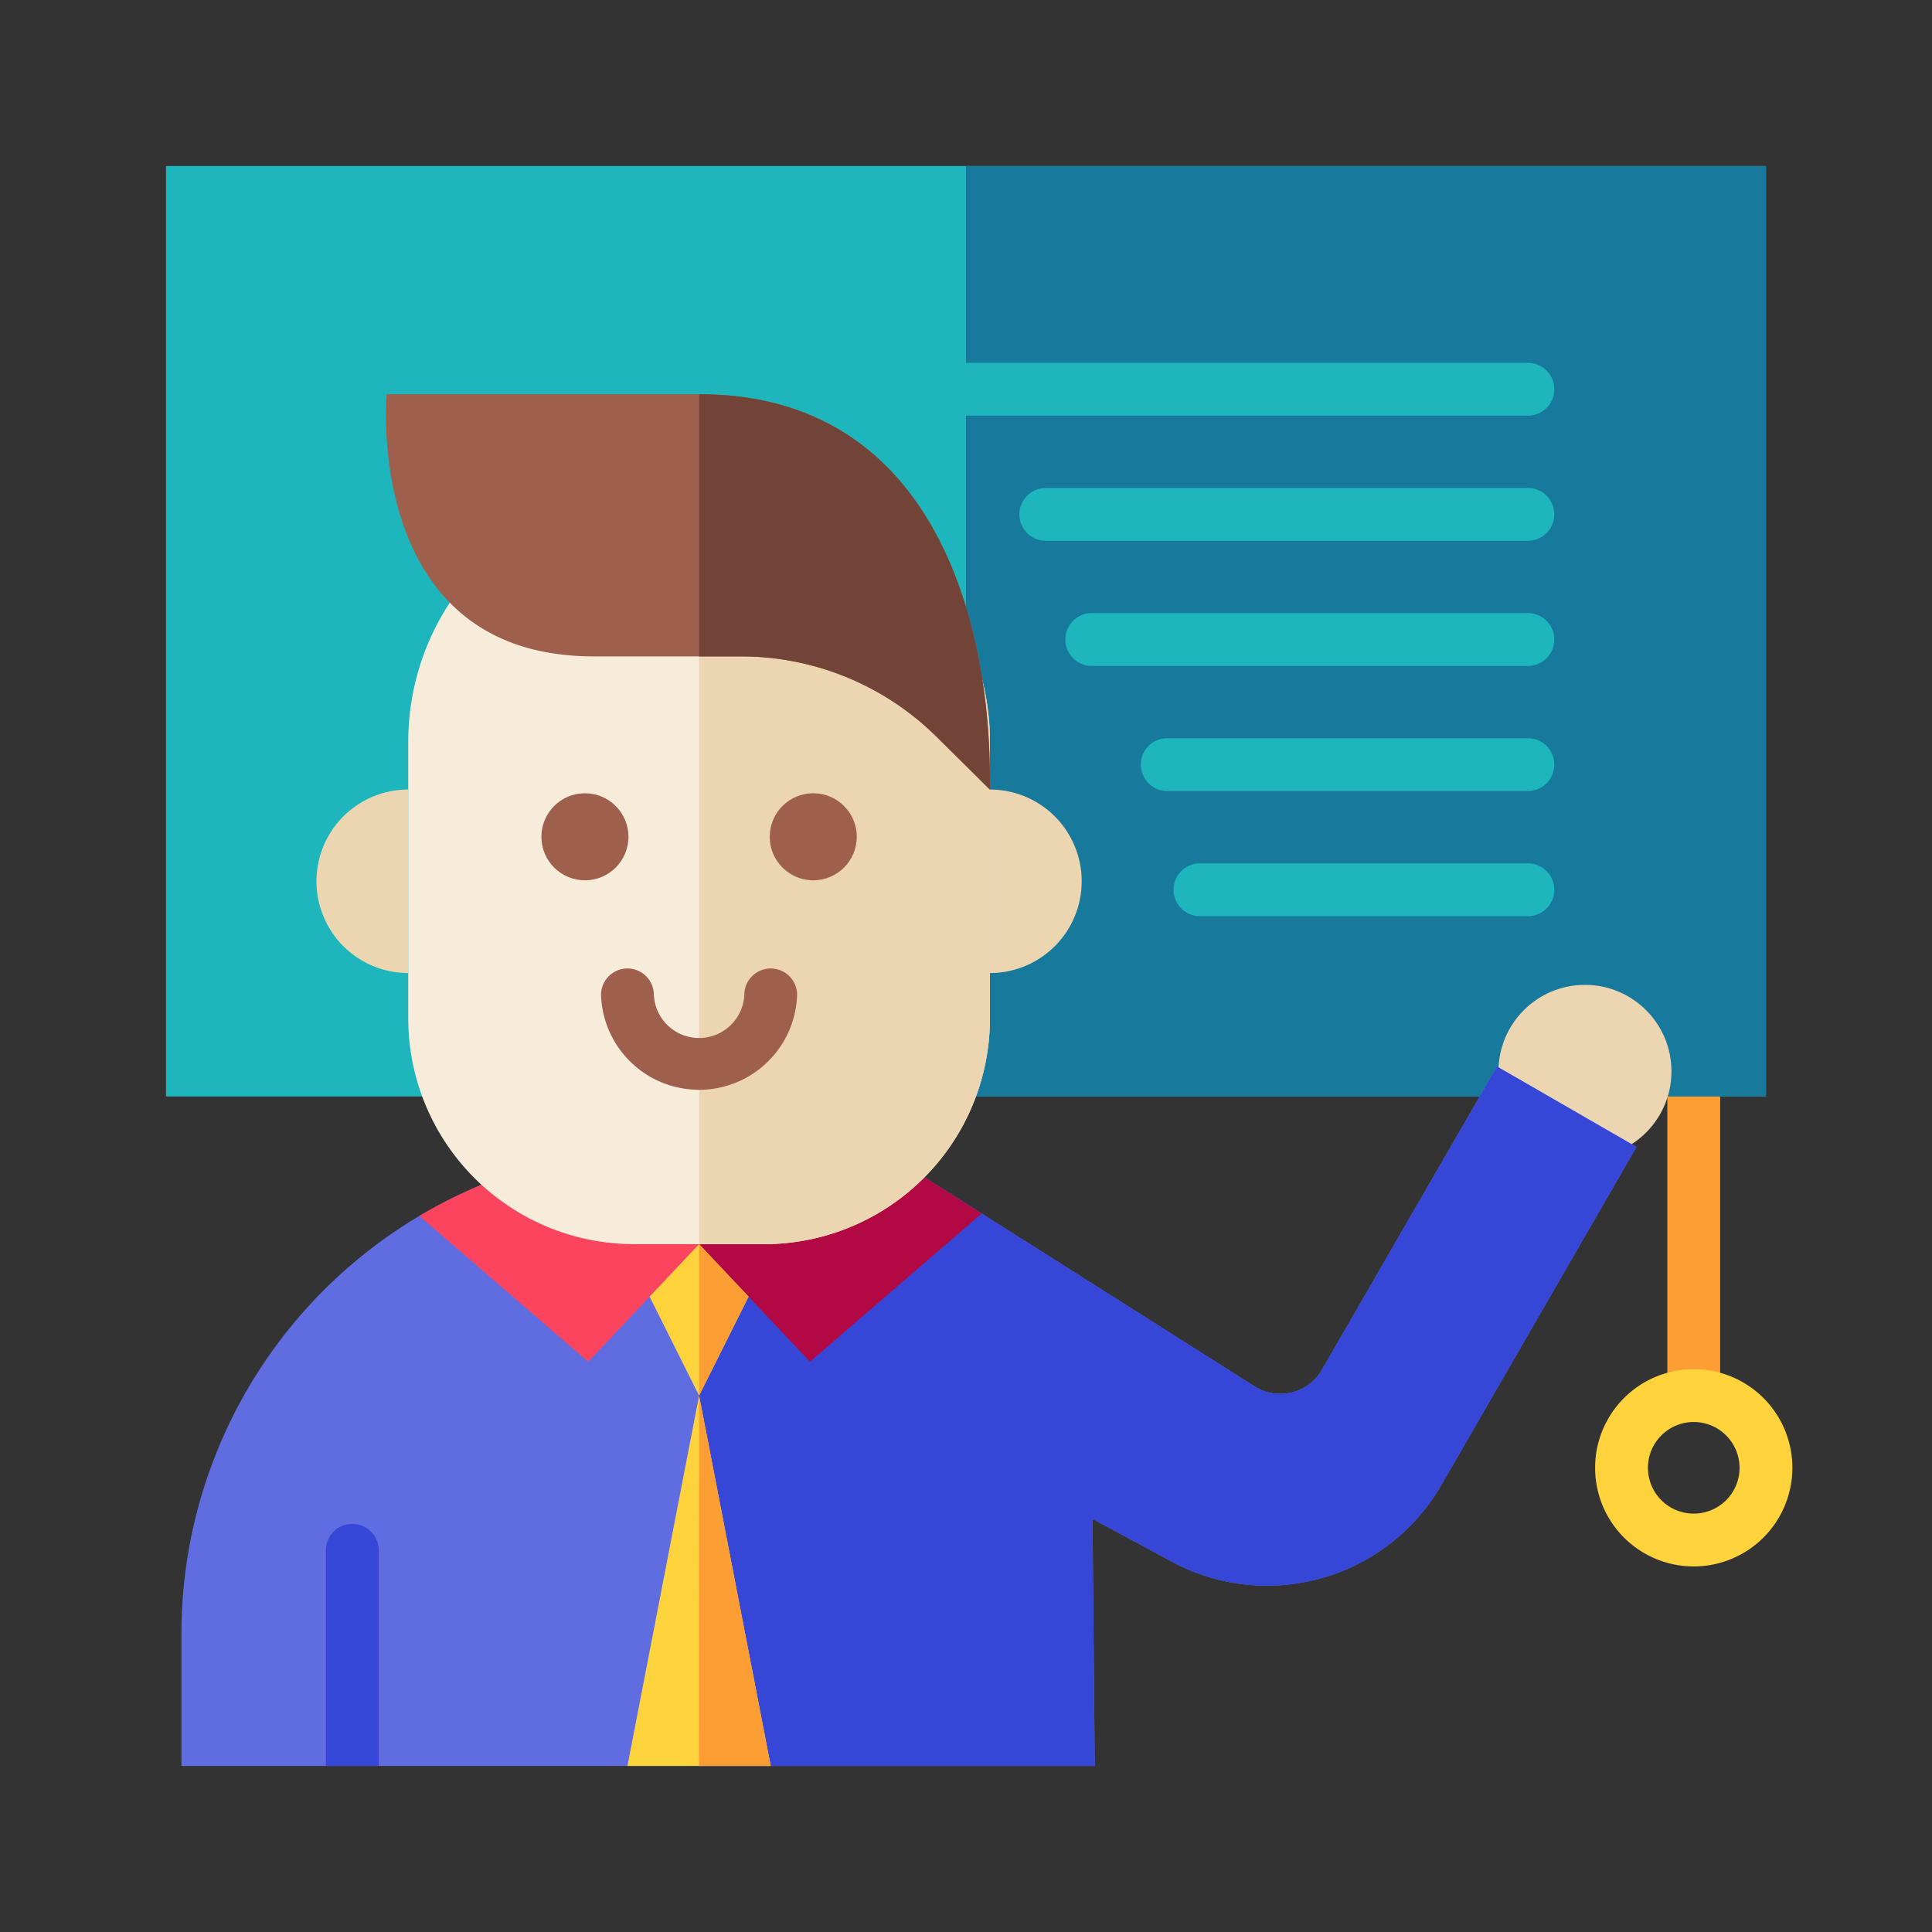 <svg id="Layer_1" data-name="Layer 1" xmlns="http://www.w3.org/2000/svg" viewBox="0 0 128 128"><rect x="0" y="0" width="128" height="128" fill="#333333" stroke="none"/><title>PRESENTATION</title><path d="M112.215,70.893a1.75,1.75,0,0,0-1.75,1.75V92.461a1.75,1.75,0,0,0,3.5,0V72.643A1.75,1.75,0,0,0,112.215,70.893Z" style="fill:#fd9e35"/><rect x="11" y="11" width="106" height="61.643" style="fill:#1db6bc"/><rect x="64" y="11" width="53" height="61.643" style="fill:#17799b"/><circle cx="105.008" cy="70.98" r="5.73" style="fill:#ecd6b2"/><path d="M108.42,75.99,95.49,98.39a13.329,13.329,0,0,1-18.21,4.88l-4.9-2.64L72.53,117H12.02v-8.73A32.2,32.2,0,0,1,27.78,80.56a32.871,32.871,0,0,1,6.23-2.86h.01a32.219,32.219,0,0,1,10.21-1.65H48.4c3.72,0,11.2.9,11.2.9l.37.23,5.07,3.22L83.12,91.85a3.178,3.178,0,0,0,4.46-1.1l11.6-20.09Z" style="fill:#606de0"/><path d="M87.58,90.75a3.178,3.178,0,0,1-4.46,1.1L65.04,80.4l-5.07-3.22-.37-.23s-7.48-.9-11.2-.9H46.31V117H72.53l-.15-16.37,4.9,2.64a13.329,13.329,0,0,0,18.21-4.88l12.93-22.4-9.24-5.33Z" style="fill:#3647d7"/><path d="M112.215,103.781a6.535,6.535,0,1,1,6.535-6.535A6.542,6.542,0,0,1,112.215,103.781Zm0-9.57a3.035,3.035,0,1,0,3.035,3.035A3.038,3.038,0,0,0,112.215,94.211Z" style="fill:#fed33c"/><path d="M102.977,25.789a1.75,1.75,0,0,0-1.75-1.75H64a1.75,1.75,0,0,0,0,3.5h37.227A1.75,1.75,0,0,0,102.977,25.789Z" style="fill:#1db6bc"/><path d="M101.227,32.329H69.287a1.75,1.75,0,0,0,0,3.5h31.939a1.75,1.75,0,0,0,0-3.5Z" style="fill:#1db6bc"/><path d="M101.227,40.619H72.333a1.75,1.75,0,0,0,0,3.5h28.894a1.75,1.75,0,0,0,0-3.5Z" style="fill:#1db6bc"/><path d="M101.227,48.908H77.333a1.75,1.75,0,0,0,0,3.5h23.894a1.75,1.75,0,0,0,0-3.5Z" style="fill:#1db6bc"/><path d="M101.227,57.2H79.5a1.75,1.75,0,0,0,0,3.5h21.727a1.75,1.75,0,0,0,0-3.5Z" style="fill:#1db6bc"/><path d="M46.32,82.43v.01l-7.35,7.78L27.78,80.56a32.871,32.871,0,0,1,6.23-2.86h.01l12.29,4.73Z" style="fill:#fc445e"/><polygon points="65.04 80.4 53.66 90.22 46.32 82.44 46.31 82.43 46.32 82.43 59.97 77.18 65.04 80.4" style="fill:#b20944"/><path d="M20.967,58.388a6.079,6.079,0,0,0,6.079,6.079V52.309A6.079,6.079,0,0,0,20.967,58.388Z" style="fill:#ecd6b2"/><path d="M71.665,58.388a6.079,6.079,0,0,1-6.079,6.079V52.309A6.079,6.079,0,0,1,71.665,58.388Z" style="fill:#ecd6b2"/><path d="M25.09,102.71V117h-3.5V102.71a1.75,1.75,0,0,1,3.5,0Z" style="fill:#3647d7"/><polygon points="46.317 92.461 43.038 85.905 46.315 82.428 49.594 85.905 46.317 92.461" style="fill:#fed33c"/><polygon points="51.063 117 41.57 117 46.317 92.461 51.063 117" style="fill:#fed33c"/><path d="M43.832,32.356H48.8A16.786,16.786,0,0,1,65.586,49.142V67.465A14.963,14.963,0,0,1,50.622,82.428H42.01A14.963,14.963,0,0,1,27.047,67.465V49.142A16.786,16.786,0,0,1,43.832,32.356Z" style="fill:#f7ecda"/><path d="M48.8,32.356H46.316V82.428h4.306A14.963,14.963,0,0,0,65.586,67.465V49.142A16.786,16.786,0,0,0,48.8,32.356Z" style="fill:#ecd6b2"/><path d="M46.316,26.118H25.62s-1.613,17.37,13.725,17.37H49.1a18.41,18.41,0,0,1,12.95,5.325l3.533,3.5v-.683C65.586,40.984,61.755,26.118,46.316,26.118Z" style="fill:#9f5f4d"/><path d="M51.062,64.165a1.75,1.75,0,0,0-1.75,1.75,3,3,0,0,1-5.993,0,1.75,1.75,0,0,0-3.5,0,6.5,6.5,0,0,0,12.993,0A1.75,1.75,0,0,0,51.062,64.165Z" style="fill:#9f5f4d"/><circle cx="38.753" cy="55.439" r="2.884" style="fill:#9f5f4d"/><circle cx="53.88" cy="55.439" r="2.884" style="fill:#9f5f4d"/><path d="M46.316,26.118h0v17.37H49.1a18.41,18.41,0,0,1,12.95,5.325l3.533,3.5v-.683C65.586,40.984,61.755,26.118,46.316,26.118Z" style="fill:#714437"/><polygon points="46.316 82.428 49.594 85.905 46.317 92.461 46.316 82.428" style="fill:#fd9e35"/><polygon points="46.31 117 46.317 92.461 51.063 117 46.31 117" style="fill:#fd9e35"/></svg>